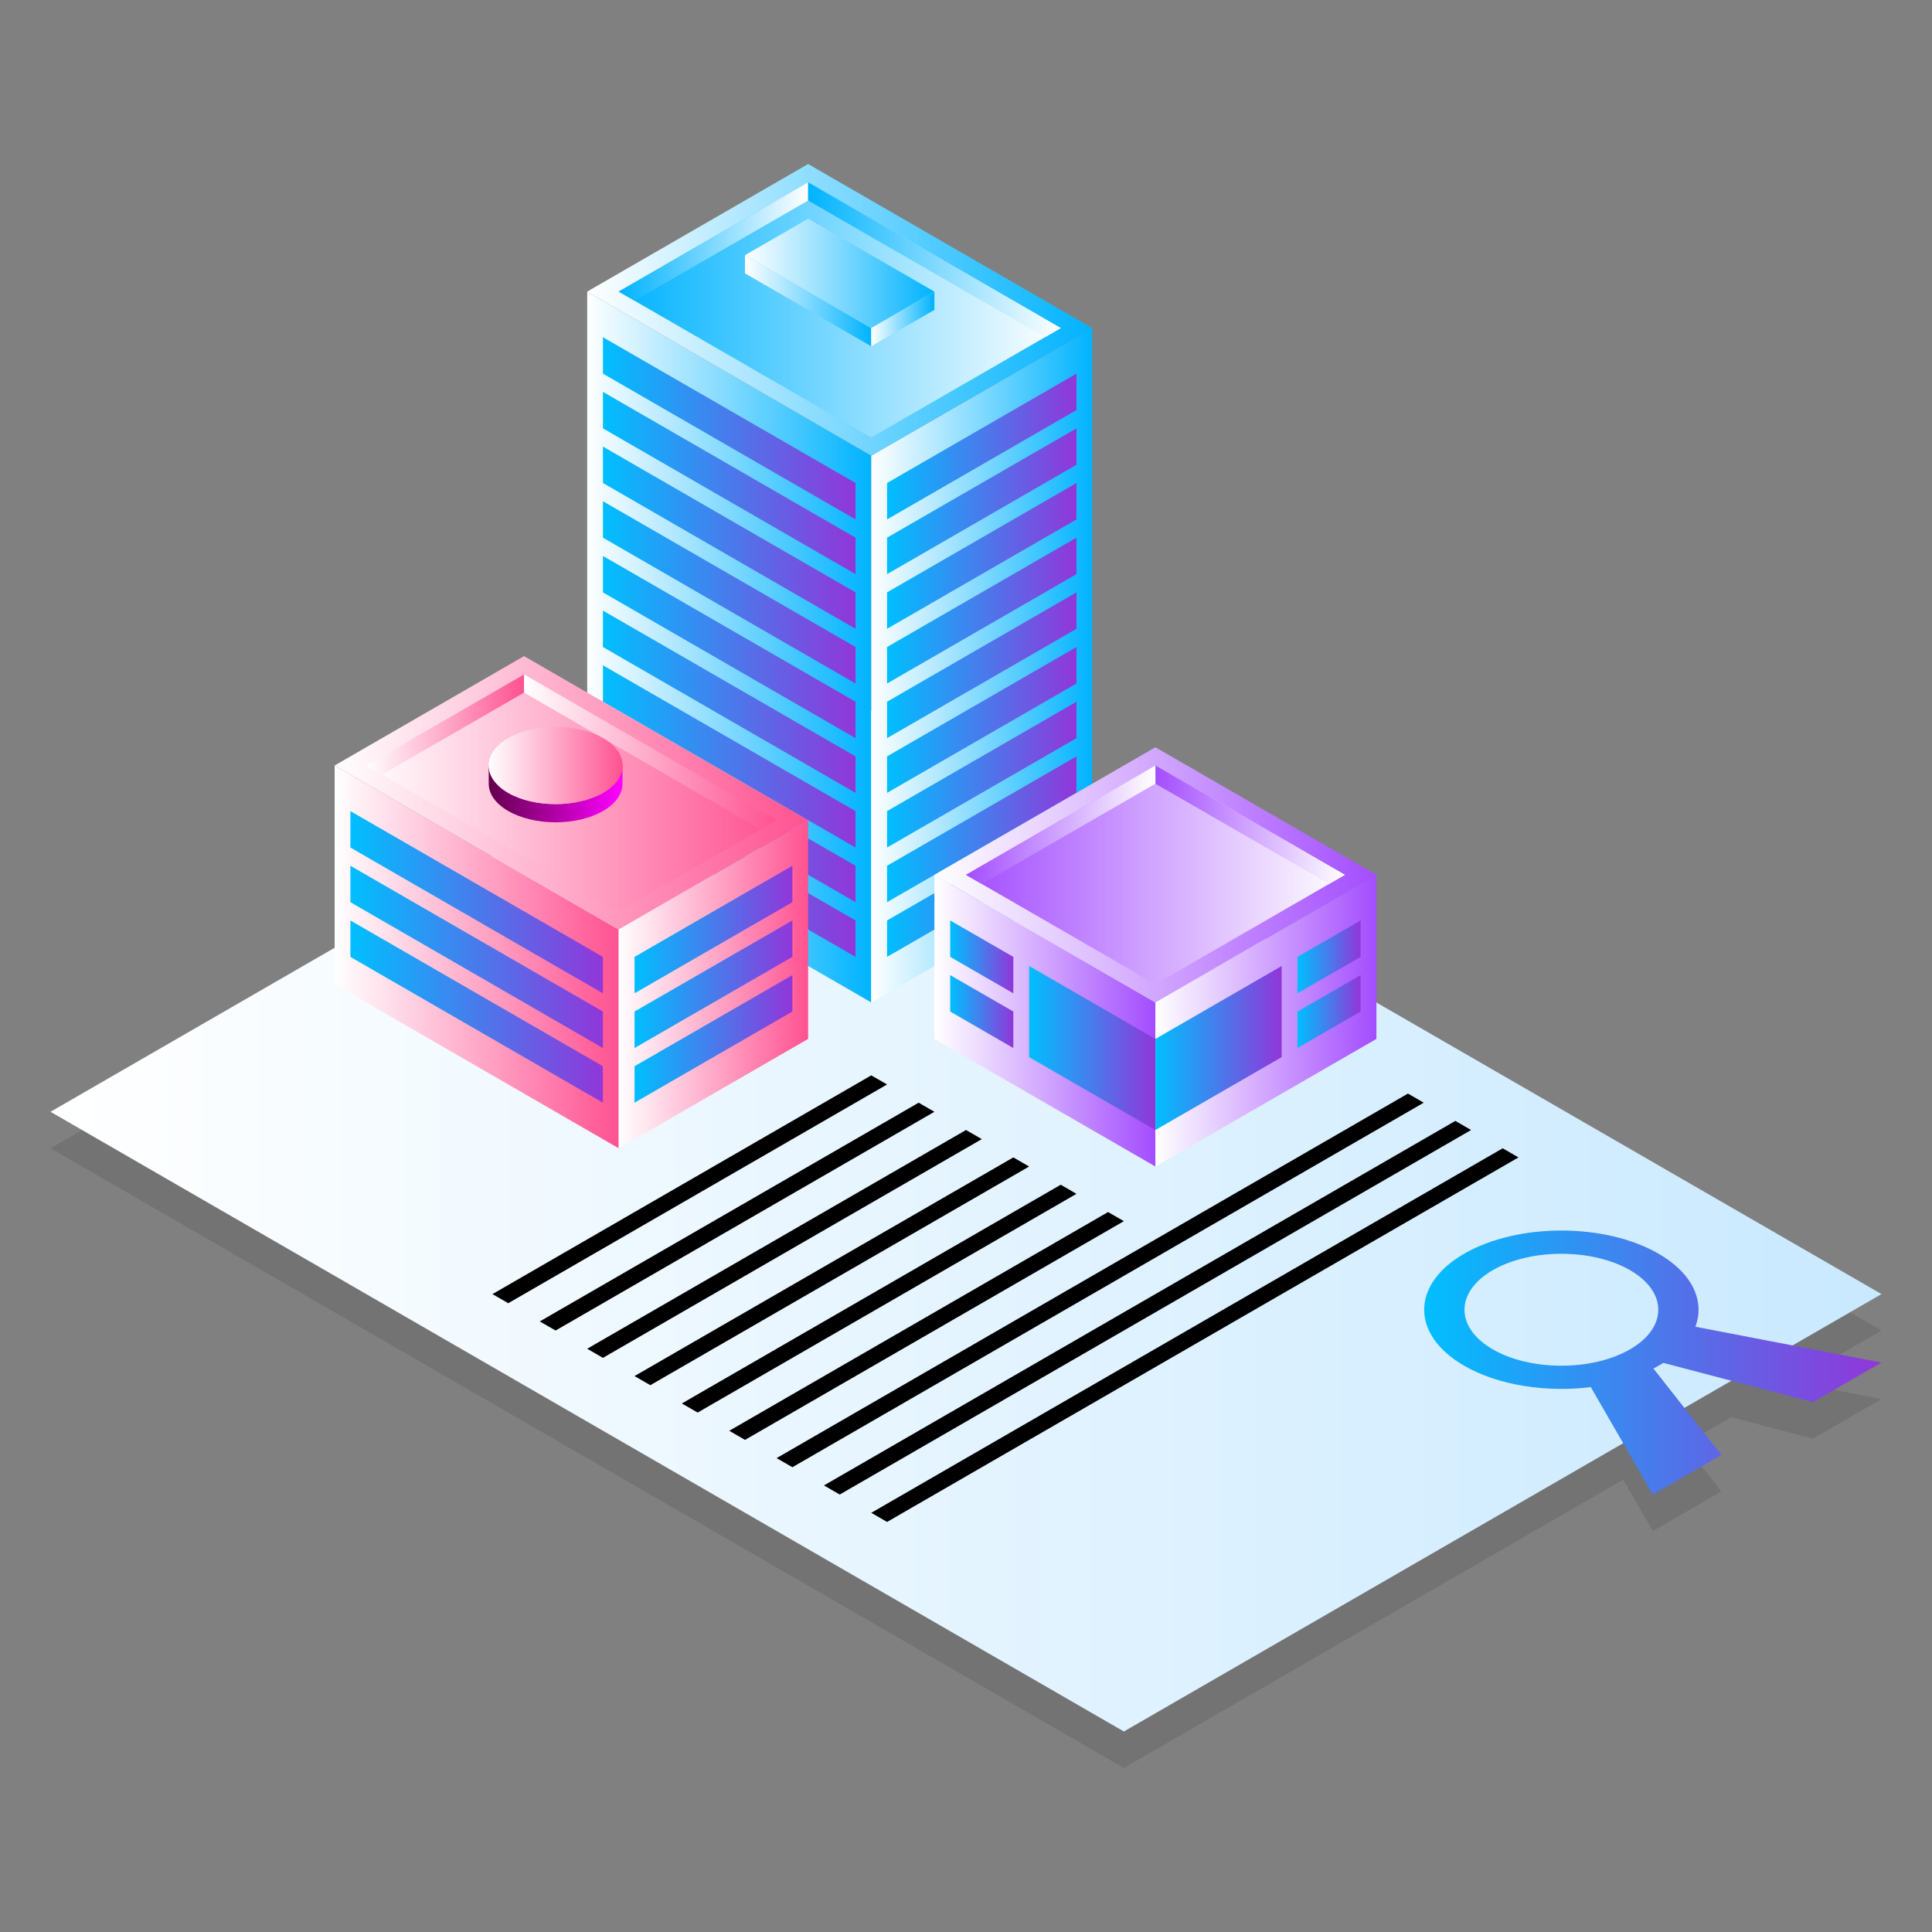 <?xml version="1.0" encoding="utf-8"?>
<svg id="master-artboard" viewBox="0 0 2800 2800" version="1.1" xmlns="http://www.w3.org/2000/svg" x="0px" y="0px" width="2800px" height="2800px" enable-background="new 0 0 2800 2800">

<rect x="0" y="0" width="2800" height="2800" fill="#808080" stroke="none"/>

<path d="M 2726.8 1928.3 L 1171.2 1030.2 L 73.2 1664.2 L 1628.8 2562.3 L 2352.5 2144.4 L 2395.5 2218.9 L 2494.9 2161.5 L 2441.1 2093.2 L 2509.2 2053.9 L 2627.4 2085 L 2726.8 2027.6 L 2597.9 2002.7 Z" opacity="0.1" transform="matrix(1, 0, 0, 1, 2.842170943040401e-14, 7.105427357601002e-15)"/><linearGradient id="SVGID_2_" gradientUnits="userSpaceOnUse" x1="73.184" y1="1743.397" x2="2726.816" y2="1743.397">
			<stop offset="0" style="stop-color:#FFFFFF"/>
			<stop offset="1" style="stop-color:#C9E9FF"/>
		</linearGradient><path d="M 1171.2 977.4 L 73.2 1611.3 L 1628.8 2509.4 L 2726.8 1875.5 Z" fill="url(#SVGID_2_)" transform="matrix(1, 0, 0, 1, 5.684341886080802e-14, 1.4210854715202004e-14)"/><path d="M 713.7 1875.5 L 736.6 1888.7 L 1285.6 1571.7 L 1262.7 1558.5 Z" transform="matrix(1, 0, 0, 1, 8.526512829121202e-14, 2.1316282072803006e-14)"/><path d="M 782.3 1915.1 L 805.2 1928.3 L 1354.2 1611.3 L 1331.4 1598.1 Z" transform="matrix(1, 0, 0, 1, 8.526512829121202e-14, 2.1316282072803006e-14)"/><path d="M 851 1954.7 L 873.8 1967.9 L 1422.9 1650.9 L 1400 1637.7 Z" transform="matrix(1, 0, 0, 1, 8.526512829121202e-14, 2.1316282072803006e-14)"/><path d="M 919.6 1994.3 L 942.5 2007.5 L 1491.5 1690.6 L 1468.6 1677.4 Z" transform="matrix(1, 0, 0, 1, 8.526512829121202e-14, 2.1316282072803006e-14)"/><path d="M 988.2 2034 L 1011.1 2047.2 L 1560.1 1730.2 L 1537.3 1717 Z" transform="matrix(1, 0, 0, 1, 8.526512829121202e-14, 2.1316282072803006e-14)"/><path d="M 1056.9 2073.6 L 1079.7 2086.8 L 1628.8 1769.8 L 1605.9 1756.6 Z" transform="matrix(1, 0, 0, 1, 8.526512829121202e-14, 2.1316282072803006e-14)"/><path d="M 1125.5 2113.2 L 1148.4 2126.4 L 2063.4 1598.1 L 2040.5 1584.9 Z" transform="matrix(1, 0, 0, 1, 8.526512829121202e-14, 2.1316282072803006e-14)"/><path d="M 1194.1 2152.8 L 1217 2166 L 2132 1637.7 L 2109.2 1624.5 Z" transform="matrix(1, 0, 0, 1, 8.526512829121202e-14, 2.1316282072803006e-14)"/><path d="M 1262.7 2192.5 L 1285.6 2205.7 L 2200.7 1677.4 L 2177.8 1664.2 Z" transform="matrix(1, 0, 0, 1, 8.526512829121202e-14, 2.1316282072803006e-14)"/><linearGradient id="SVGID_3_" gradientUnits="userSpaceOnUse" x1="2064.1" y1="1974.727" x2="2726.816" y2="1974.727">
			<stop offset="0" style="stop-color:#00BFFF"/>
			<stop offset="1" style="stop-color:#9136D9"/>
		</linearGradient><path fill="url(#SVGID_3_)" d="M2410.6,1975.2l216.8,56.9l99.4-57.4l-269.7-51.9c13.9-37-3.9-77.3-53.5-105.9&#10;&#9;&#9;&#9;c-77.4-44.7-204.1-44.7-281.5,0c-77.4,44.7-77.4,117.8,0,162.5c49.6,28.6,119.3,38.9,183.4,30.9l89.9,155.7l99.4-57.4l-98.5-125.2&#10;&#9;&#9;&#9;c2.5-1.3,4.9-2.6,7.3-4C2406.1,1978.1,2408.4,1976.7,2410.6,1975.2z M2362.3,1955.6c-54.7,31.6-144.1,31.6-198.8,0&#10;&#9;&#9;&#9;c-54.7-31.6-54.7-83.2,0-114.8c54.7-31.6,144.1-31.6,198.8,0C2417,1872.4,2417,1924,2362.3,1955.6z" transform="matrix(1, 0, 0, 1, 5.684341886080802e-14, 1.4210854715202004e-14)"/><g transform="matrix(1, 0, 0, 1, 5.684341886080802e-14, 1.4210854715202004e-14)">
			<linearGradient id="SVGID_4_" gradientUnits="userSpaceOnUse" x1="850.972" y1="937.736" x2="1262.743" y2="937.736">
				<stop offset="0" style="stop-color:#FFFFFF"/>
				<stop offset="1" style="stop-color:#00B3FF"/>
			</linearGradient>
			<path d="M 851 422.6 L 851 1215.1 L 1262.7 1452.8 L 1262.7 660.4 Z" fill="url(#SVGID_4_)"/>
			<linearGradient id="SVGID_5_" gradientUnits="userSpaceOnUse" x1="1262.743" y1="964.151" x2="1583.009" y2="964.151">
				<stop offset="0" style="stop-color:#FFFFFF"/>
				<stop offset="1" style="stop-color:#00B3FF"/>
			</linearGradient>
			<path d="M 1583 475.5 L 1583 1267.9 L 1262.7 1452.8 L 1262.7 660.4 Z" fill="url(#SVGID_5_)"/>
			<linearGradient id="SVGID_6_" gradientUnits="userSpaceOnUse" x1="850.972" y1="449.057" x2="1583.009" y2="449.057">
				<stop offset="0" style="stop-color:#FFFFFF"/>
				<stop offset="1" style="stop-color:#00B3FF"/>
			</linearGradient>
			<path d="M 1171.2 237.7 L 851 422.6 L 1262.7 660.4 L 1583 475.5 Z" fill="url(#SVGID_6_)"/>
			<linearGradient id="SVGID_7_" gradientUnits="userSpaceOnUse" x1="896.725" y1="449.057" x2="1537.257" y2="449.057">
				<stop offset="0" style="stop-color:#00B3FF"/>
				<stop offset="1" style="stop-color:#FFFFFF"/>
			</linearGradient>
			<path d="M 896.7 422.6 L 1171.2 264.2 L 1537.3 475.5 L 1262.7 634 Z" fill="url(#SVGID_7_)"/>
			<linearGradient id="SVGID_8_" gradientUnits="userSpaceOnUse" x1="896.725" y1="350" x2="1171.239" y2="350">
				<stop offset="0" style="stop-color:#00B3FF"/>
				<stop offset="1" style="stop-color:#FFFFFF"/>
			</linearGradient>
			<path d="M 896.7 422.6 L 919.6 435.8 L 1171.2 290.6 L 1171.2 264.2 Z" fill="url(#SVGID_8_)"/>
			<linearGradient id="SVGID_9_" gradientUnits="userSpaceOnUse" x1="1171.239" y1="376.415" x2="1537.257" y2="376.415">
				<stop offset="0" style="stop-color:#00B3FF"/>
				<stop offset="1" style="stop-color:#FFFFFF"/>
			</linearGradient>
			<path d="M 1171.2 264.2 L 1171.2 290.6 L 1514.4 488.7 L 1537.3 475.5 Z" fill="url(#SVGID_9_)"/>
			<linearGradient id="SVGID_10_" gradientUnits="userSpaceOnUse" x1="1079.734" y1="435.849" x2="1262.743" y2="435.849">
				<stop offset="0" style="stop-color:#FFFFFF"/>
				<stop offset="1" style="stop-color:#00B3FF"/>
			</linearGradient>
			<path d="M 1079.7 369.8 L 1079.7 396.2 L 1262.7 501.9 L 1262.7 475.5 Z" fill="url(#SVGID_10_)"/>
			<linearGradient id="SVGID_11_" gradientUnits="userSpaceOnUse" x1="1079.734" y1="396.226" x2="1354.247" y2="396.226">
				<stop offset="0" style="stop-color:#FFFFFF"/>
				<stop offset="1" style="stop-color:#00B3FF"/>
			</linearGradient>
			<path d="M 1171.2 317 L 1079.7 369.8 L 1262.7 475.5 L 1354.2 422.6 Z" fill="url(#SVGID_11_)"/>
			<linearGradient id="SVGID_12_" gradientUnits="userSpaceOnUse" x1="1262.743" y1="462.264" x2="1354.247" y2="462.264">
				<stop offset="0" style="stop-color:#FFFFFF"/>
				<stop offset="1" style="stop-color:#00B3FF"/>
			</linearGradient>
			<path d="M 1354.2 449.1 L 1354.2 422.6 L 1262.7 475.5 L 1262.7 501.9 Z" fill="url(#SVGID_12_)"/>
		</g><linearGradient id="SVGID_13_" gradientUnits="userSpaceOnUse" x1="873.849" y1="620.755" x2="1239.867" y2="620.755">
				<stop offset="0" style="stop-color:#00BFFF"/>
				<stop offset="1" style="stop-color:#9136D9"/>
			</linearGradient><path d="M 873.8 488.7 L 873.8 541.5 L 1239.9 752.8 L 1239.9 700 Z" fill="url(#SVGID_13_)" transform="matrix(1, 0, 0, 1, 8.526512829121202e-14, 2.1316282072803006e-14)"/><linearGradient id="SVGID_14_" gradientUnits="userSpaceOnUse" x1="873.849" y1="700" x2="1239.867" y2="700">
				<stop offset="0" style="stop-color:#00BFFF"/>
				<stop offset="1" style="stop-color:#9136D9"/>
			</linearGradient><path d="M 873.8 620.8 L 1239.9 832.1 L 1239.9 779.2 L 873.8 567.9 Z" fill="url(#SVGID_14_)" transform="matrix(1, 0, 0, 1, 8.526512829121202e-14, 2.1316282072803006e-14)"/><linearGradient id="SVGID_15_" gradientUnits="userSpaceOnUse" x1="873.849" y1="779.246" x2="1239.867" y2="779.246">
				<stop offset="0" style="stop-color:#00BFFF"/>
				<stop offset="1" style="stop-color:#9136D9"/>
			</linearGradient><path d="M 873.8 700 L 1239.9 911.3 L 1239.9 858.5 L 873.8 647.2 Z" fill="url(#SVGID_15_)" transform="matrix(1, 0, 0, 1, 8.526512829121202e-14, 2.1316282072803006e-14)"/><linearGradient id="SVGID_16_" gradientUnits="userSpaceOnUse" x1="873.849" y1="858.491" x2="1239.867" y2="858.491">
				<stop offset="0" style="stop-color:#00BFFF"/>
				<stop offset="1" style="stop-color:#9136D9"/>
			</linearGradient><path d="M 873.8 779.2 L 1239.9 990.6 L 1239.9 937.7 L 873.8 726.4 Z" fill="url(#SVGID_16_)" transform="matrix(1, 0, 0, 1, 8.526512829121202e-14, 2.1316282072803006e-14)"/><linearGradient id="SVGID_17_" gradientUnits="userSpaceOnUse" x1="873.849" y1="937.736" x2="1239.867" y2="937.736">
				<stop offset="0" style="stop-color:#00BFFF"/>
				<stop offset="1" style="stop-color:#9136D9"/>
			</linearGradient><path d="M 873.8 858.5 L 1239.9 1069.8 L 1239.9 1017 L 873.8 805.7 Z" fill="url(#SVGID_17_)" transform="matrix(1, 0, 0, 1, 8.526512829121202e-14, 2.1316282072803006e-14)"/><linearGradient id="SVGID_18_" gradientUnits="userSpaceOnUse" x1="873.849" y1="1016.981" x2="1239.867" y2="1016.981">
				<stop offset="0" style="stop-color:#00BFFF"/>
				<stop offset="1" style="stop-color:#9136D9"/>
			</linearGradient><path d="M 873.8 937.7 L 1239.9 1149.1 L 1239.9 1096.2 L 873.8 884.9 Z" fill="url(#SVGID_18_)" transform="matrix(1, 0, 0, 1, 8.526512829121202e-14, 2.1316282072803006e-14)"/><linearGradient id="SVGID_19_" gradientUnits="userSpaceOnUse" x1="873.849" y1="1096.227" x2="1239.867" y2="1096.227">
				<stop offset="0" style="stop-color:#00BFFF"/>
				<stop offset="1" style="stop-color:#9136D9"/>
			</linearGradient><path d="M 873.8 1017 L 1239.9 1228.3 L 1239.9 1175.5 L 873.8 964.2 Z" fill="url(#SVGID_19_)" transform="matrix(1, 0, 0, 1, 8.526512829121202e-14, 2.1316282072803006e-14)"/><linearGradient id="SVGID_20_" gradientUnits="userSpaceOnUse" x1="873.849" y1="1175.472" x2="1239.867" y2="1175.472">
				<stop offset="0" style="stop-color:#00BFFF"/>
				<stop offset="1" style="stop-color:#9136D9"/>
			</linearGradient><path d="M 873.8 1096.2 L 1239.9 1307.5 L 1239.9 1254.7 L 873.8 1043.4 Z" fill="url(#SVGID_20_)" transform="matrix(1, 0, 0, 1, 8.526512829121202e-14, 2.1316282072803006e-14)"/><linearGradient id="SVGID_21_" gradientUnits="userSpaceOnUse" x1="873.849" y1="1254.717" x2="1239.867" y2="1254.717">
				<stop offset="0" style="stop-color:#00BFFF"/>
				<stop offset="1" style="stop-color:#9136D9"/>
			</linearGradient><path d="M 873.8 1175.5 L 1239.9 1386.8 L 1239.9 1334 L 873.8 1122.6 Z" fill="url(#SVGID_21_)" transform="matrix(1, 0, 0, 1, 8.526512829121202e-14, 2.1316282072803006e-14)"/><linearGradient id="SVGID_22_" gradientUnits="userSpaceOnUse" x1="1285.619" y1="647.17" x2="1560.133" y2="647.17">
				<stop offset="0" style="stop-color:#00BFFF"/>
				<stop offset="1" style="stop-color:#9136D9"/>
			</linearGradient><path d="M 1285.6 700 L 1285.6 752.8 L 1560.1 594.3 L 1560.1 541.5 Z" fill="url(#SVGID_22_)" transform="matrix(1, 0, 0, 1, 8.526512829121202e-14, 2.1316282072803006e-14)"/><linearGradient id="SVGID_23_" gradientUnits="userSpaceOnUse" x1="1285.619" y1="726.415" x2="1560.133" y2="726.415">
				<stop offset="0" style="stop-color:#00BFFF"/>
				<stop offset="1" style="stop-color:#9136D9"/>
			</linearGradient><path d="M 1285.6 779.2 L 1285.6 832.1 L 1560.1 673.6 L 1560.1 620.8 Z" fill="url(#SVGID_23_)" transform="matrix(1, 0, 0, 1, 8.526512829121202e-14, 2.1316282072803006e-14)"/><linearGradient id="SVGID_24_" gradientUnits="userSpaceOnUse" x1="1285.619" y1="805.661" x2="1560.133" y2="805.661">
				<stop offset="0" style="stop-color:#00BFFF"/>
				<stop offset="1" style="stop-color:#9136D9"/>
			</linearGradient><path d="M 1285.6 858.5 L 1285.6 911.3 L 1560.1 752.8 L 1560.1 700 Z" fill="url(#SVGID_24_)" transform="matrix(1, 0, 0, 1, 8.526512829121202e-14, 2.1316282072803006e-14)"/><linearGradient id="SVGID_25_" gradientUnits="userSpaceOnUse" x1="1285.619" y1="884.906" x2="1560.133" y2="884.906">
				<stop offset="0" style="stop-color:#00BFFF"/>
				<stop offset="1" style="stop-color:#9136D9"/>
			</linearGradient><path d="M 1285.6 937.7 L 1285.6 990.6 L 1560.1 832.1 L 1560.1 779.2 Z" fill="url(#SVGID_25_)" transform="matrix(1, 0, 0, 1, 8.526512829121202e-14, 2.1316282072803006e-14)"/><linearGradient id="SVGID_26_" gradientUnits="userSpaceOnUse" x1="1285.619" y1="964.151" x2="1560.133" y2="964.151">
				<stop offset="0" style="stop-color:#00BFFF"/>
				<stop offset="1" style="stop-color:#9136D9"/>
			</linearGradient><path d="M 1285.6 1017 L 1285.6 1069.8 L 1560.1 911.3 L 1560.1 858.5 Z" fill="url(#SVGID_26_)" transform="matrix(1, 0, 0, 1, 8.526512829121202e-14, 2.1316282072803006e-14)"/><linearGradient id="SVGID_27_" gradientUnits="userSpaceOnUse" x1="1285.619" y1="1043.397" x2="1560.133" y2="1043.397">
				<stop offset="0" style="stop-color:#00BFFF"/>
				<stop offset="1" style="stop-color:#9136D9"/>
			</linearGradient><path d="M 1285.6 1096.2 L 1285.6 1149.1 L 1560.1 990.6 L 1560.1 937.7 Z" fill="url(#SVGID_27_)" transform="matrix(1, 0, 0, 1, 8.526512829121202e-14, 2.1316282072803006e-14)"/><linearGradient id="SVGID_28_" gradientUnits="userSpaceOnUse" x1="1285.619" y1="1122.642" x2="1560.133" y2="1122.642">
				<stop offset="0" style="stop-color:#00BFFF"/>
				<stop offset="1" style="stop-color:#9136D9"/>
			</linearGradient><path d="M 1285.6 1175.5 L 1285.6 1228.3 L 1560.1 1069.8 L 1560.1 1017 Z" fill="url(#SVGID_28_)" transform="matrix(1, 0, 0, 1, 8.526512829121202e-14, 2.1316282072803006e-14)"/><linearGradient id="SVGID_29_" gradientUnits="userSpaceOnUse" x1="1285.619" y1="1201.887" x2="1560.133" y2="1201.887">
				<stop offset="0" style="stop-color:#00BFFF"/>
				<stop offset="1" style="stop-color:#9136D9"/>
			</linearGradient><path d="M 1285.6 1254.7 L 1285.6 1307.5 L 1560.1 1149.1 L 1560.1 1096.2 Z" fill="url(#SVGID_29_)" transform="matrix(1, 0, 0, 1, 8.526512829121202e-14, 2.1316282072803006e-14)"/><linearGradient id="SVGID_30_" gradientUnits="userSpaceOnUse" x1="1285.619" y1="1281.132" x2="1560.133" y2="1281.132">
				<stop offset="0" style="stop-color:#00BFFF"/>
				<stop offset="1" style="stop-color:#9136D9"/>
			</linearGradient><path d="M 1285.6 1334 L 1285.6 1386.8 L 1560.1 1228.3 L 1560.1 1175.5 Z" fill="url(#SVGID_30_)" transform="matrix(1, 0, 0, 1, 8.526512829121202e-14, 2.1316282072803006e-14)"/><g transform="matrix(1, 0, 0, 1, 5.684341886080802e-14, 1.4210854715202004e-14)">
			<linearGradient id="SVGID_31_" gradientUnits="userSpaceOnUse" x1="484.954" y1="1386.792" x2="896.725" y2="1386.792">
				<stop offset="0" style="stop-color:#FFFFFF"/>
				<stop offset="1" style="stop-color:#FF5291"/>
			</linearGradient>
			<path d="M 485 1426.4 L 485 1109.4 L 896.7 1347.2 L 896.7 1664.2 Z" fill="url(#SVGID_31_)"/>
			<linearGradient id="SVGID_32_" gradientUnits="userSpaceOnUse" x1="484.954" y1="1149.056" x2="1171.239" y2="1149.056">
				<stop offset="0" style="stop-color:#FFFFFF"/>
				<stop offset="1" style="stop-color:#FF5291"/>
			</linearGradient>
			<path d="M 485 1109.4 L 759.5 950.9 L 1171.2 1188.7 L 896.7 1347.2 Z" fill="url(#SVGID_32_)"/>
			<linearGradient id="SVGID_33_" gradientUnits="userSpaceOnUse" x1="896.725" y1="1426.414" x2="1171.239" y2="1426.414">
				<stop offset="0" style="stop-color:#FFFFFF"/>
				<stop offset="1" style="stop-color:#FF5291"/>
			</linearGradient>
			<path d="M 1171.2 1505.7 L 1171.2 1188.7 L 896.7 1347.2 L 896.7 1664.2 Z" fill="url(#SVGID_33_)"/>
			<linearGradient id="SVGID_34_" gradientUnits="userSpaceOnUse" x1="530.707" y1="1149.056" x2="1125.486" y2="1149.056">
				<stop offset="0" style="stop-color:#FFFFFF"/>
				<stop offset="1" style="stop-color:#FF5291"/>
			</linearGradient>
			<path d="M 530.7 1109.4 L 896.7 1320.8 L 1125.5 1188.7 L 759.5 977.4 Z" fill="url(#SVGID_34_)"/>
			<linearGradient id="SVGID_35_" gradientUnits="userSpaceOnUse" x1="530.707" y1="1049.999" x2="759.469" y2="1049.999">
				<stop offset="0" style="stop-color:#FFFFFF"/>
				<stop offset="1" style="stop-color:#FF5291"/>
			</linearGradient>
			<path d="M 530.7 1109.4 L 553.6 1122.6 L 759.5 1003.8 L 759.5 977.4 Z" fill="url(#SVGID_35_)"/>
			<linearGradient id="SVGID_36_" gradientUnits="userSpaceOnUse" x1="759.469" y1="1089.622" x2="1125.487" y2="1089.622">
				<stop offset="0" style="stop-color:#FFFFFF"/>
				<stop offset="1" style="stop-color:#FF5291"/>
			</linearGradient>
			<path d="M 759.5 977.4 L 759.5 1003.8 L 1102.6 1201.9 L 1125.5 1188.7 Z" fill="url(#SVGID_36_)"/>
			<linearGradient id="SVGID_37_" gradientUnits="userSpaceOnUse" x1="708.283" y1="1150.624" x2="902.158" y2="1150.624">
				<stop offset="0" style="stop-color:#63004D"/>
				<stop offset="0.989" style="stop-color:#FF00FF"/>
			</linearGradient>
			<path fill="url(#SVGID_37_)" d="M890.8,1109.4H719.7h-11.4v26.4c0,14.4,9.4,28.7,28.3,39.6c37.7,21.8,99.5,21.8,137.3,0&#10;&#9;&#9;&#9;&#9;c18.9-10.9,28.3-25.3,28.3-39.6v-26.4H890.8z"/>
			<g>
				<linearGradient id="SVGID_38_" gradientUnits="userSpaceOnUse" x1="708.283" y1="1109.433" x2="902.158" y2="1109.433">
					<stop offset="0" style="stop-color:#FFFFFF"/>
					<stop offset="1" style="stop-color:#FF5291"/>
				</linearGradient>
				<path fill="url(#SVGID_38_)" d="M736.6,1149.1c-37.7-21.8-37.7-57.5,0-79.2s99.5-21.8,137.3,0s37.7,57.5,0,79.2&#10;&#9;&#9;&#9;&#9;&#9;C836.1,1170.8,774.3,1170.8,736.6,1149.1z"/>
				<linearGradient id="SVGID_39_" gradientUnits="userSpaceOnUse" x1="708.283" y1="1109.433" x2="902.158" y2="1109.433">
					<stop offset="0" style="stop-color:#FFFFFF"/>
					<stop offset="1" style="stop-color:#FF5291"/>
				</linearGradient>
				<path fill="url(#SVGID_39_)" d="M736.6,1149.1c-37.7-21.8-37.7-57.5,0-79.2s99.5-21.8,137.3,0s37.7,57.5,0,79.2&#10;&#9;&#9;&#9;&#9;&#9;C836.1,1170.8,774.3,1170.8,736.6,1149.1z"/>
			</g>
		</g><linearGradient id="SVGID_40_" gradientUnits="userSpaceOnUse" x1="507.831" y1="1466.037" x2="873.849" y2="1466.037">
				<stop offset="0" style="stop-color:#00BFFF"/>
				<stop offset="1" style="stop-color:#9136D9"/>
			</linearGradient><path d="M 507.8 1386.8 L 873.8 1598.1 L 873.8 1545.3 L 507.8 1334 Z" fill="url(#SVGID_40_)" transform="matrix(1, 0, 0, 1, 8.526512829121202e-14, 2.1316282072803006e-14)"/><linearGradient id="SVGID_41_" gradientUnits="userSpaceOnUse" x1="507.831" y1="1386.792" x2="873.849" y2="1386.792">
				<stop offset="0" style="stop-color:#00BFFF"/>
				<stop offset="1" style="stop-color:#9136D9"/>
			</linearGradient><path d="M 507.8 1307.5 L 873.8 1518.9 L 873.8 1466 L 507.8 1254.7 Z" fill="url(#SVGID_41_)" transform="matrix(1, 0, 0, 1, 8.526512829121202e-14, 2.1316282072803006e-14)"/><linearGradient id="SVGID_42_" gradientUnits="userSpaceOnUse" x1="507.831" y1="1307.547" x2="873.849" y2="1307.547">
				<stop offset="0" style="stop-color:#00BFFF"/>
				<stop offset="1" style="stop-color:#9136D9"/>
			</linearGradient><path d="M 507.8 1175.5 L 507.8 1228.3 L 873.8 1439.6 L 873.8 1386.8 Z" fill="url(#SVGID_42_)" transform="matrix(1, 0, 0, 1, 8.526512829121202e-14, 2.1316282072803006e-14)"/><linearGradient id="SVGID_43_" gradientUnits="userSpaceOnUse" x1="919.601" y1="1505.659" x2="1148.363" y2="1505.659">
				<stop offset="0" style="stop-color:#00BFFF"/>
				<stop offset="1" style="stop-color:#9136D9"/>
			</linearGradient><path d="M 1148.4 1466 L 1148.4 1413.2 L 919.6 1545.3 L 919.6 1598.1 L 1148.4 1466 Z" fill="url(#SVGID_43_)" transform="matrix(1, 0, 0, 1, 8.526512829121202e-14, 2.1316282072803006e-14)"/><linearGradient id="SVGID_44_" gradientUnits="userSpaceOnUse" x1="919.601" y1="1426.414" x2="1148.363" y2="1426.414">
				<stop offset="0" style="stop-color:#00BFFF"/>
				<stop offset="1" style="stop-color:#9136D9"/>
			</linearGradient><path d="M 1148.4 1334 L 919.6 1466 L 919.6 1518.9 L 1148.4 1386.8 Z" fill="url(#SVGID_44_)" transform="matrix(1, 0, 0, 1, 8.526512829121202e-14, 2.1316282072803006e-14)"/><linearGradient id="SVGID_45_" gradientUnits="userSpaceOnUse" x1="919.601" y1="1347.169" x2="1148.363" y2="1347.169">
				<stop offset="0" style="stop-color:#00BFFF"/>
				<stop offset="1" style="stop-color:#9136D9"/>
			</linearGradient><path d="M 1148.4 1254.7 L 919.6 1386.8 L 919.6 1439.6 L 1148.4 1307.5 Z" fill="url(#SVGID_45_)" transform="matrix(1, 0, 0, 1, 8.526512829121202e-14, 2.1316282072803006e-14)"/><linearGradient id="SVGID_46_" gradientUnits="userSpaceOnUse" x1="1354.247" y1="1479.245" x2="1674.515" y2="1479.245">
			<stop offset="0" style="stop-color:#FFFFFF"/>
			<stop offset="1" style="stop-color:#A34DFF"/>
		</linearGradient><path d="M 1354.2 1505.7 L 1354.2 1267.9 L 1674.5 1452.8 L 1674.5 1690.6 Z" fill="url(#SVGID_46_)" transform="matrix(1, 0, 0, 1, 5.684341886080802e-14, 1.4210854715202004e-14)"/><linearGradient id="SVGID_47_" gradientUnits="userSpaceOnUse" x1="1674.513" y1="1479.245" x2="1994.781" y2="1479.245">
			<stop offset="0" style="stop-color:#FFFFFF"/>
			<stop offset="1" style="stop-color:#A34DFF"/>
		</linearGradient><path d="M 1994.8 1505.7 L 1994.8 1267.9 L 1674.5 1452.8 L 1674.5 1690.6 Z" fill="url(#SVGID_47_)" transform="matrix(1, 0, 0, 1, 5.684341886080802e-14, 1.4210854715202004e-14)"/><linearGradient id="SVGID_48_" gradientUnits="userSpaceOnUse" x1="1354.247" y1="1267.924" x2="1994.78" y2="1267.924">
				<stop offset="0" style="stop-color:#FFFFFF"/>
				<stop offset="1" style="stop-color:#A34DFF"/>
			</linearGradient><path d="M 1354.2 1267.9 L 1674.5 1083 L 1994.8 1267.9 L 1674.5 1452.8 Z" fill="url(#SVGID_48_)" transform="matrix(1, 0, 0, 1, 8.526512829121202e-14, 2.1316282072803006e-14)"/><linearGradient id="SVGID_49_" gradientUnits="userSpaceOnUse" x1="1399.998" y1="1267.924" x2="1949.029" y2="1267.924">
				<stop offset="0" style="stop-color:#A34DFF"/>
				<stop offset="1" style="stop-color:#FFFFFF"/>
			</linearGradient><path d="M 1400 1267.9 L 1674.5 1109.4 L 1949 1267.9 L 1674.5 1426.4 Z" fill="url(#SVGID_49_)" transform="matrix(1, 0, 0, 1, 8.526512829121202e-14, 2.1316282072803006e-14)"/><linearGradient id="SVGID_50_" gradientUnits="userSpaceOnUse" x1="1674.513" y1="1195.282" x2="1949.029" y2="1195.282">
				<stop offset="0" style="stop-color:#A34DFF"/>
				<stop offset="1" style="stop-color:#FFFFFF"/>
			</linearGradient><path d="M 1674.5 1109.4 L 1674.5 1109.4 L 1674.5 1135.8 L 1674.5 1135.8 L 1926.2 1281.1 L 1949 1267.9 Z" fill="url(#SVGID_50_)" transform="matrix(1, 0, 0, 1, 8.526512829121202e-14, 2.1316282072803006e-14)"/><linearGradient id="SVGID_51_" gradientUnits="userSpaceOnUse" x1="1399.998" y1="1195.282" x2="1674.513" y2="1195.282">
				<stop offset="0" style="stop-color:#A34DFF"/>
				<stop offset="1" style="stop-color:#FFFFFF"/>
			</linearGradient><path d="M 1400 1267.9 L 1422.9 1281.1 L 1674.5 1135.8 L 1674.5 1109.4 Z" fill="url(#SVGID_51_)" transform="matrix(1, 0, 0, 1, 8.526512829121202e-14, 2.1316282072803006e-14)"/><linearGradient id="SVGID_52_" gradientUnits="userSpaceOnUse" x1="1491.504" y1="1518.868" x2="1674.515" y2="1518.868">
				<stop offset="0" style="stop-color:#00BFFF"/>
				<stop offset="1" style="stop-color:#9136D9"/>
			</linearGradient><path d="M 1491.5 1532.1 L 1491.5 1400 L 1674.5 1505.7 L 1674.5 1637.7 Z" fill="url(#SVGID_52_)" transform="matrix(1, 0, 0, 1, 8.526512829121202e-14, 2.1316282072803006e-14)"/><linearGradient id="SVGID_53_" gradientUnits="userSpaceOnUse" x1="1377.124" y1="1466.038" x2="1468.628" y2="1466.038">
				<stop offset="0" style="stop-color:#00BFFF"/>
				<stop offset="1" style="stop-color:#9136D9"/>
			</linearGradient><path d="M 1377.1 1413.2 L 1377.1 1466 L 1468.6 1518.9 L 1468.6 1466 Z" fill="url(#SVGID_53_)" transform="matrix(1, 0, 0, 1, 8.526512829121202e-14, 2.1316282072803006e-14)"/><linearGradient id="SVGID_54_" gradientUnits="userSpaceOnUse" x1="1377.124" y1="1386.793" x2="1468.628" y2="1386.793">
				<stop offset="0" style="stop-color:#00BFFF"/>
				<stop offset="1" style="stop-color:#9136D9"/>
			</linearGradient><path d="M 1377.1 1334 L 1377.1 1386.8 L 1468.6 1439.6 L 1468.6 1386.8 Z" fill="url(#SVGID_54_)" transform="matrix(1, 0, 0, 1, 8.526512829121202e-14, 2.1316282072803006e-14)"/><linearGradient id="SVGID_55_" gradientUnits="userSpaceOnUse" x1="1674.515" y1="1518.868" x2="1857.525" y2="1518.868">
				<stop offset="0" style="stop-color:#00BFFF"/>
				<stop offset="1" style="stop-color:#9136D9"/>
			</linearGradient><path d="M 1857.5 1532.1 L 1857.5 1400 L 1674.5 1505.7 L 1674.5 1637.7 Z" fill="url(#SVGID_55_)" transform="matrix(1, 0, 0, 1, 8.526512829121202e-14, 2.1316282072803006e-14)"/><linearGradient id="SVGID_56_" gradientUnits="userSpaceOnUse" x1="1880.402" y1="1466.038" x2="1971.905" y2="1466.038">
				<stop offset="0" style="stop-color:#00BFFF"/>
				<stop offset="1" style="stop-color:#9136D9"/>
			</linearGradient><path d="M 1971.9 1413.2 L 1971.9 1466 L 1880.4 1518.9 L 1880.4 1466 Z" fill="url(#SVGID_56_)" transform="matrix(1, 0, 0, 1, 8.526512829121202e-14, 2.1316282072803006e-14)"/><linearGradient id="SVGID_57_" gradientUnits="userSpaceOnUse" x1="1880.402" y1="1386.793" x2="1971.905" y2="1386.793">
				<stop offset="0" style="stop-color:#00BFFF"/>
				<stop offset="1" style="stop-color:#9136D9"/>
			</linearGradient><path d="M 1971.9 1334 L 1971.9 1386.8 L 1880.4 1439.6 L 1880.4 1386.8 Z" fill="url(#SVGID_57_)" transform="matrix(1, 0, 0, 1, 8.526512829121202e-14, 2.1316282072803006e-14)"/>
</svg>